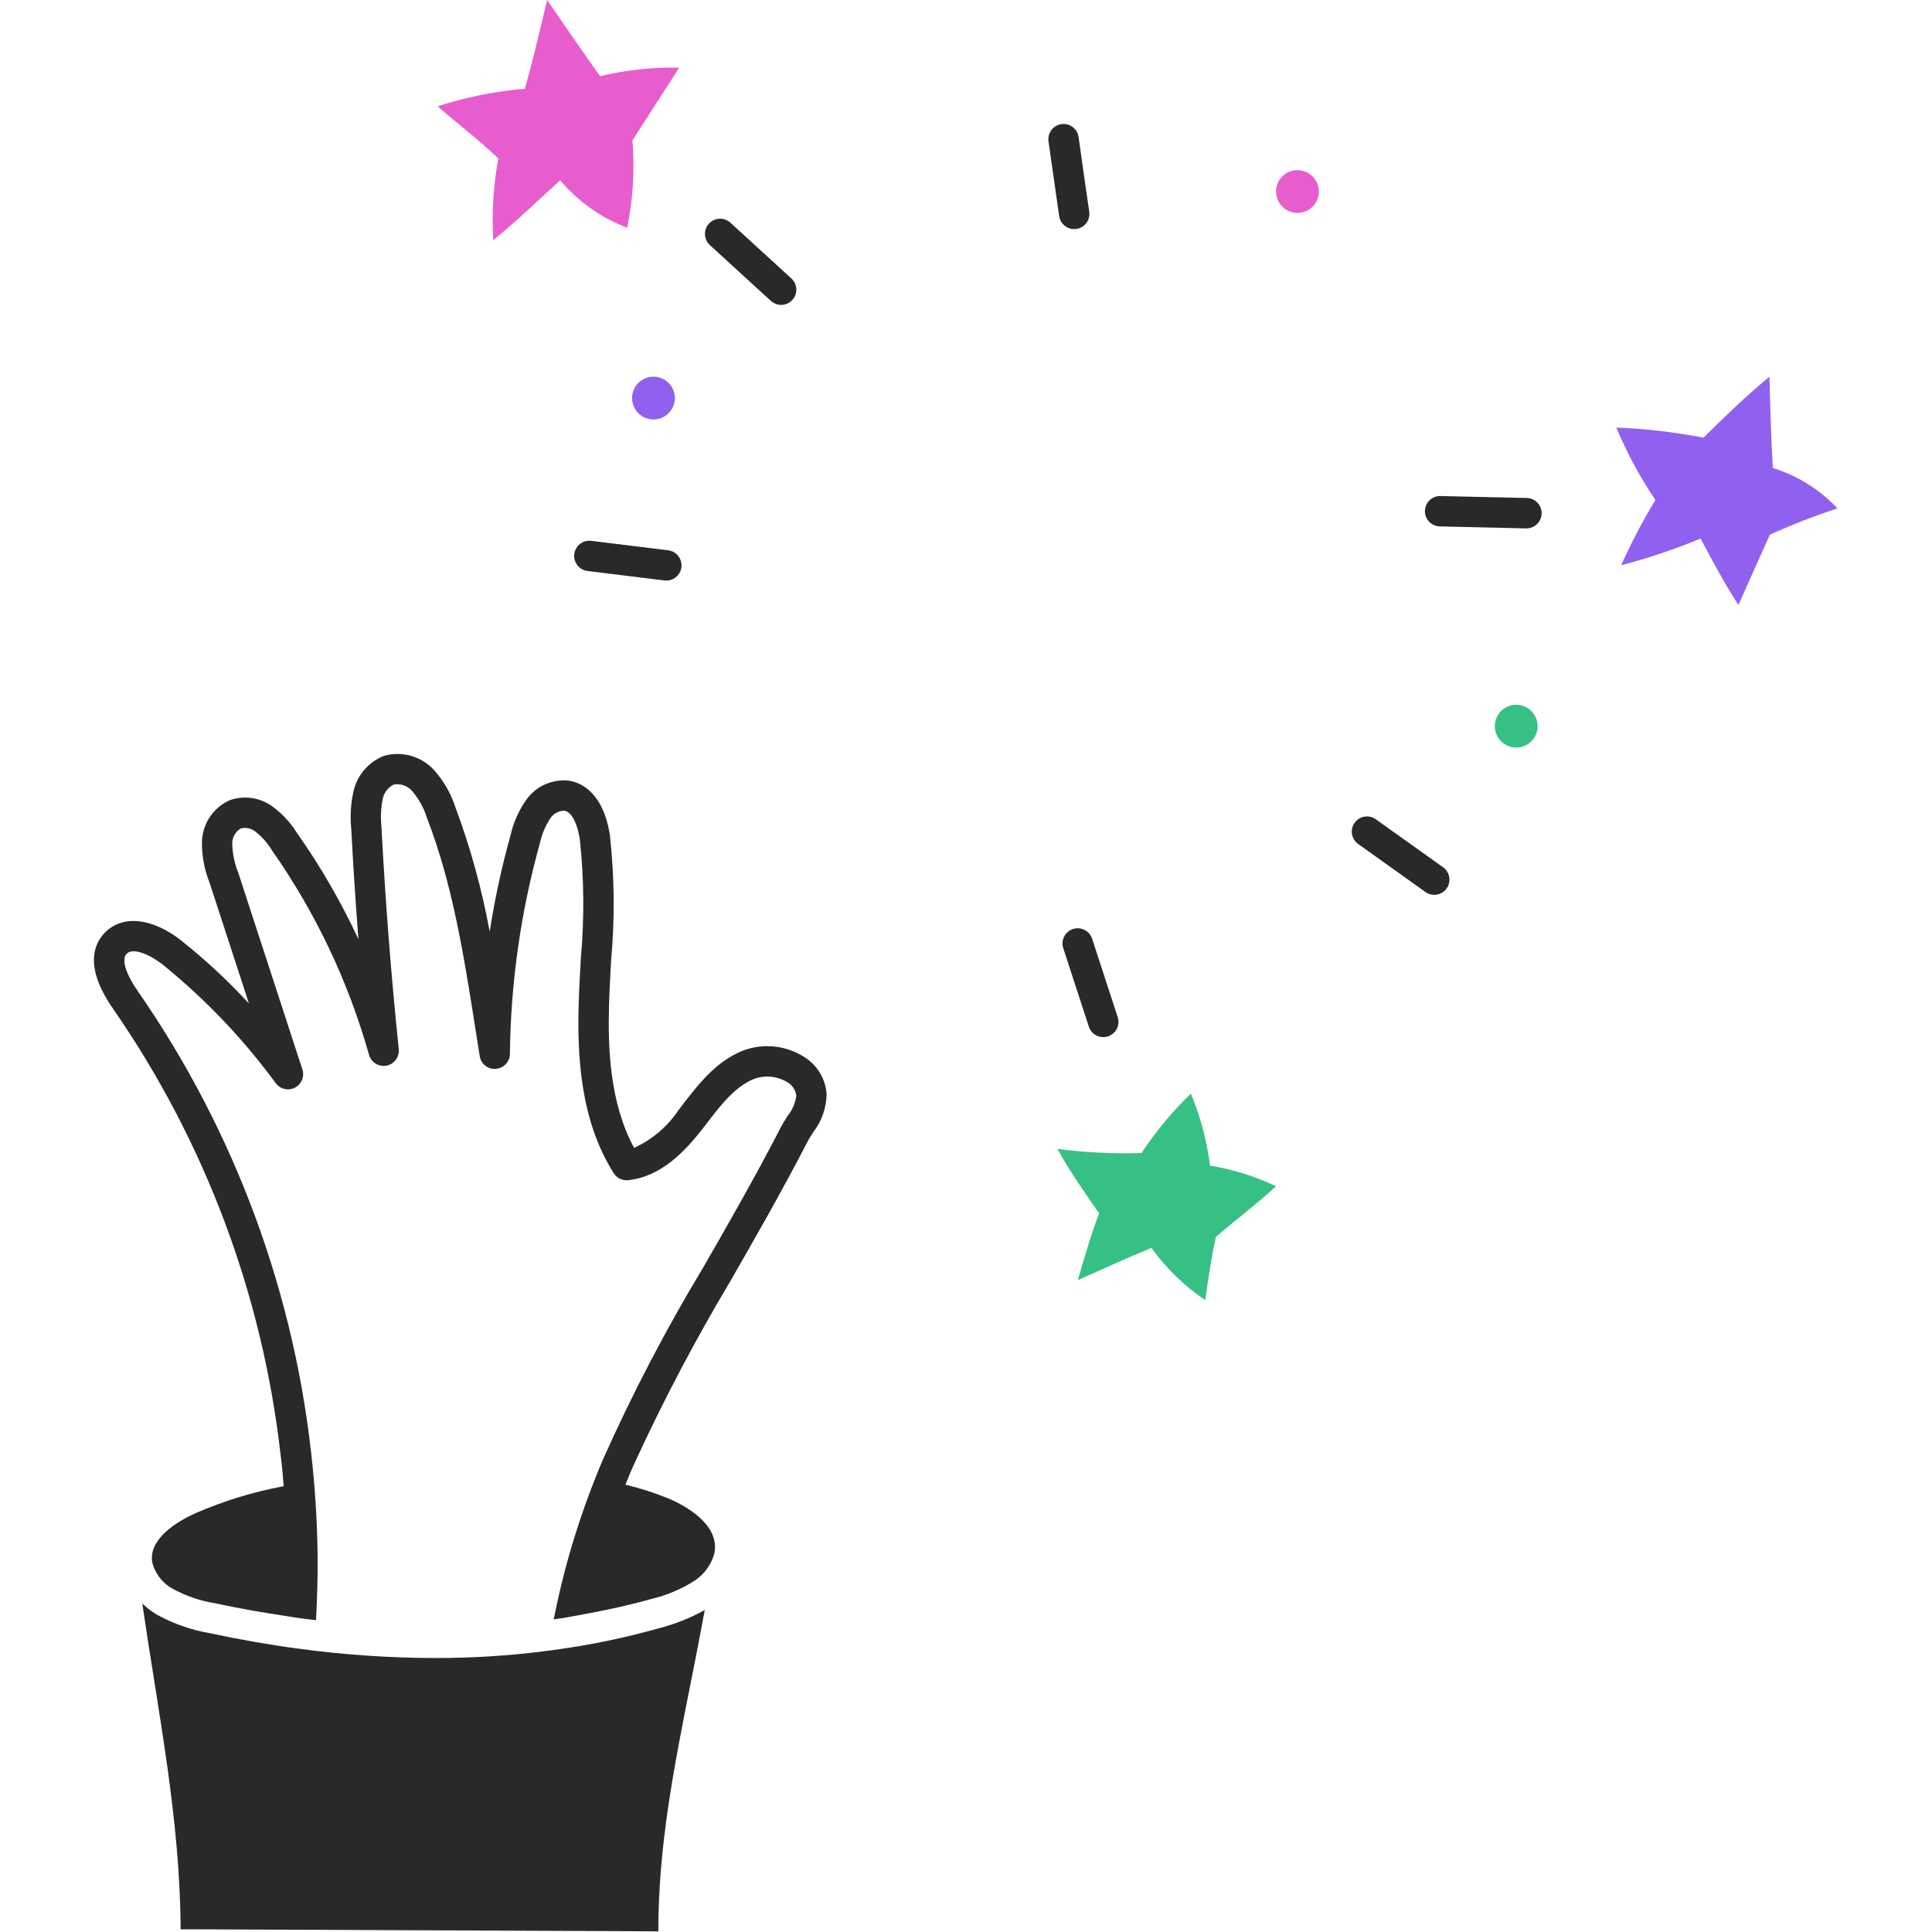 <svg width="144" height="144" viewBox="0 0 144 144" fill="none" xmlns="http://www.w3.org/2000/svg">
<path d="M49.067 143.951C49.067 137.564 50.245 131.658 51.487 125.405C51.839 123.639 52.194 121.834 52.529 120C51.457 120.599 50.311 121.055 49.121 121.359C46.908 121.982 44.658 122.47 42.384 122.819C39.082 123.332 35.745 123.586 32.403 123.579C28.996 123.572 25.593 123.337 22.217 122.877C20.107 122.598 17.88 122.208 15.601 121.72C14.305 121.494 13.052 121.067 11.888 120.452C11.781 120.391 11.669 120.343 11.563 120.271C11.219 120.053 10.899 119.8 10.607 119.515C11.796 127.702 13.43 135.614 13.462 143.8H14.592L49.067 143.951Z" fill="#292929"/>
<path d="M80.391 10.215C80.371 10.068 80.321 9.926 80.246 9.798C80.17 9.67 80.07 9.558 79.951 9.469C79.832 9.379 79.697 9.314 79.553 9.277C79.409 9.24 79.26 9.231 79.112 9.252C78.965 9.273 78.823 9.323 78.695 9.398C78.567 9.474 78.455 9.574 78.366 9.692C78.276 9.811 78.211 9.946 78.174 10.09C78.137 10.234 78.129 10.384 78.15 10.531L78.296 11.571C78.508 13.082 78.722 14.594 78.944 16.107C78.978 16.342 79.085 16.559 79.25 16.73C79.414 16.9 79.628 17.015 79.861 17.058C79.983 17.079 80.106 17.082 80.228 17.064C80.376 17.043 80.517 16.993 80.645 16.916C80.772 16.84 80.884 16.74 80.972 16.62C81.061 16.501 81.126 16.366 81.162 16.221C81.199 16.077 81.206 15.928 81.185 15.78C80.963 14.271 80.75 12.76 80.538 11.253L80.391 10.215Z" fill="#292929"/>
<path d="M57.459 22.429C57.569 22.529 57.698 22.606 57.837 22.657C57.977 22.707 58.126 22.73 58.274 22.723C58.423 22.716 58.568 22.68 58.703 22.616C58.838 22.553 58.958 22.464 59.059 22.354C59.159 22.244 59.236 22.116 59.287 21.976C59.337 21.836 59.359 21.688 59.353 21.539C59.346 21.391 59.31 21.245 59.246 21.11C59.183 20.976 59.094 20.855 58.984 20.755C57.463 19.37 55.949 17.985 54.441 16.6C54.219 16.397 53.926 16.29 53.626 16.303C53.326 16.316 53.044 16.448 52.841 16.669C52.638 16.89 52.531 17.183 52.544 17.483C52.557 17.783 52.689 18.066 52.91 18.269C54.424 19.656 55.94 21.042 57.459 22.429Z" fill="#292929"/>
<path d="M107.561 64.643C107.682 64.73 107.784 64.839 107.863 64.966C107.942 65.092 107.994 65.232 108.019 65.379C108.043 65.526 108.038 65.676 108.004 65.82C107.971 65.965 107.909 66.102 107.822 66.223C107.736 66.344 107.626 66.446 107.5 66.525C107.374 66.603 107.233 66.656 107.087 66.681C106.94 66.705 106.79 66.7 106.645 66.666C106.5 66.633 106.363 66.571 106.243 66.484C104.571 65.286 102.9 64.094 101.23 62.908C100.986 62.734 100.82 62.47 100.77 62.174C100.72 61.878 100.79 61.574 100.964 61.329C101.138 61.084 101.402 60.919 101.698 60.869C101.995 60.819 102.298 60.889 102.543 61.063C104.215 62.254 105.888 63.447 107.561 64.643Z" fill="#292929"/>
<path d="M49.803 41.016L44.066 40.311C43.768 40.274 43.468 40.357 43.231 40.542C43.114 40.633 43.015 40.746 42.942 40.876C42.869 41.005 42.821 41.148 42.803 41.295C42.785 41.443 42.796 41.592 42.835 41.736C42.875 41.879 42.942 42.013 43.033 42.13C43.218 42.367 43.489 42.521 43.787 42.558L49.524 43.263C49.672 43.282 49.821 43.271 49.965 43.231C50.108 43.191 50.242 43.124 50.359 43.033C50.477 42.941 50.575 42.828 50.648 42.698C50.722 42.569 50.769 42.426 50.787 42.279C50.806 42.131 50.795 41.981 50.755 41.838C50.715 41.695 50.648 41.561 50.557 41.443C50.465 41.326 50.352 41.228 50.222 41.154C50.093 41.081 49.95 41.034 49.803 41.016Z" fill="#292929"/>
<path d="M107.362 36.971C107.213 36.968 107.066 36.994 106.927 37.047C106.789 37.101 106.662 37.182 106.554 37.285C106.447 37.388 106.361 37.511 106.301 37.647C106.241 37.783 106.209 37.929 106.205 38.078C106.202 38.226 106.228 38.374 106.282 38.513C106.336 38.651 106.416 38.778 106.519 38.885C106.622 38.993 106.745 39.079 106.881 39.139C107.017 39.199 107.163 39.231 107.312 39.235L110.17 39.301C111.361 39.332 112.554 39.359 113.747 39.383C113.843 39.384 113.938 39.374 114.031 39.352C114.299 39.289 114.535 39.131 114.695 38.906C114.855 38.681 114.927 38.406 114.898 38.132C114.869 37.857 114.741 37.603 114.538 37.416C114.335 37.23 114.071 37.124 113.795 37.118C112.603 37.094 111.412 37.067 110.224 37.037L107.362 36.971Z" fill="#292929"/>
<path d="M81.781 77.207C81.981 77.294 82.202 77.322 82.417 77.286C82.632 77.25 82.833 77.153 82.994 77.007C83.156 76.86 83.271 76.669 83.327 76.459C83.383 76.248 83.376 76.025 83.309 75.818L81.405 69.982C81.36 69.839 81.287 69.706 81.191 69.592C81.094 69.477 80.976 69.383 80.843 69.314C80.71 69.245 80.565 69.204 80.415 69.192C80.266 69.18 80.116 69.197 79.974 69.244C79.831 69.29 79.699 69.364 79.586 69.462C79.472 69.56 79.379 69.679 79.312 69.813C79.245 69.947 79.205 70.093 79.195 70.242C79.185 70.391 79.204 70.541 79.252 70.683L81.156 76.52C81.205 76.672 81.287 76.813 81.394 76.931C81.502 77.049 81.634 77.144 81.781 77.207Z" fill="#292929"/>
<path d="M20.922 108.51C20.962 108.852 21.008 109.193 21.042 109.537C21.042 109.569 21.042 109.603 21.05 109.636C21.088 110.012 21.107 110.394 21.141 110.772C18.891 111.191 16.696 111.863 14.597 112.775C13.601 113.217 11.291 114.43 11.32 116.159C11.321 116.261 11.33 116.363 11.349 116.463C11.451 116.86 11.631 117.233 11.877 117.56C12.124 117.887 12.433 118.163 12.786 118.37C13.808 118.942 14.923 119.327 16.08 119.509C17.871 119.893 19.612 120.194 21.303 120.447C21.676 120.502 22.06 120.571 22.426 120.62C22.456 120.62 22.49 120.63 22.521 120.634C22.868 120.681 23.209 120.714 23.554 120.757C23.638 119.191 23.686 117.618 23.673 116.059C23.651 113.807 23.526 111.535 23.3 109.309C22.046 96.587 17.566 84.396 10.283 73.89C9.358 72.559 9.042 71.512 9.43 71.097C9.909 70.594 11.193 71.148 12.162 71.925C15.327 74.492 18.149 77.456 20.558 80.743C20.72 80.957 20.952 81.107 21.213 81.166C21.475 81.225 21.749 81.189 21.987 81.065C22.224 80.941 22.41 80.736 22.511 80.488C22.612 80.24 22.622 79.963 22.538 79.709C21.639 76.96 20.741 74.207 19.846 71.449L17.762 65.058C17.481 64.367 17.328 63.63 17.31 62.884C17.307 62.656 17.364 62.431 17.476 62.231C17.587 62.032 17.748 61.865 17.944 61.748C18.133 61.7 18.331 61.698 18.521 61.739C18.712 61.781 18.89 61.867 19.042 61.989C19.531 62.374 19.946 62.844 20.269 63.376C23.522 68.014 25.968 73.168 27.505 78.621C27.582 78.894 27.759 79.128 28 79.277C28.241 79.425 28.53 79.478 28.808 79.425C29.087 79.371 29.335 79.215 29.504 78.987C29.672 78.759 29.75 78.476 29.72 78.194C29.148 72.651 28.714 67.069 28.426 61.539C28.356 60.865 28.392 60.183 28.533 59.52C28.581 59.295 28.68 59.085 28.821 58.904C28.962 58.723 29.142 58.576 29.348 58.474C29.599 58.43 29.857 58.451 30.098 58.537C30.338 58.622 30.552 58.768 30.72 58.96C31.219 59.545 31.594 60.225 31.823 60.959C33.749 65.94 34.592 71.311 35.484 76.999L35.756 78.715C35.798 78.997 35.945 79.252 36.168 79.429C36.391 79.605 36.673 79.69 36.957 79.666C37.24 79.645 37.504 79.519 37.699 79.312C37.893 79.106 38.002 78.834 38.006 78.55C38.065 73.246 38.815 67.972 40.236 62.861C40.38 62.195 40.645 61.561 41.019 60.991C41.133 60.818 41.288 60.675 41.471 60.576C41.654 60.477 41.858 60.425 42.066 60.424C42.705 60.538 43.084 61.633 43.224 62.62C43.533 65.534 43.556 68.472 43.295 71.391C43.23 72.538 43.164 73.684 43.132 74.832C43.025 78.61 43.222 83.458 45.743 87.442C45.855 87.621 46.015 87.764 46.205 87.856C46.395 87.948 46.607 87.985 46.817 87.963C49.295 87.707 51.089 85.773 52.378 84.115L52.658 83.752C53.712 82.38 54.8 80.961 56.239 80.401C56.64 80.261 57.067 80.212 57.489 80.257C57.91 80.301 58.317 80.439 58.679 80.66C58.864 80.764 59.022 80.91 59.139 81.086C59.257 81.263 59.33 81.465 59.353 81.676C59.279 82.225 59.054 82.743 58.703 83.172C58.508 83.478 58.315 83.787 58.16 84.097C56.21 87.865 54.287 91.21 52.428 94.444C49.622 99.094 47.107 103.915 44.899 108.877C43.951 111.121 43.136 113.42 42.46 115.76C41.997 117.364 41.607 119.021 41.27 120.694C41.524 120.658 41.782 120.629 42.035 120.589C42.176 120.567 42.313 120.535 42.453 120.511C42.863 120.445 43.269 120.362 43.671 120.287C45.321 119.982 46.947 119.629 48.505 119.187C49.7 118.911 50.836 118.427 51.862 117.755C52.522 117.287 53.005 116.609 53.232 115.833L53.245 115.752C53.252 115.71 53.26 115.668 53.271 115.626C53.271 115.604 53.271 115.582 53.271 115.559C53.291 115.466 53.3 115.37 53.296 115.274C53.262 113.268 50.611 112.014 49.799 111.677C48.766 111.259 47.703 110.919 46.62 110.66C46.74 110.359 46.857 110.06 46.982 109.758C47.007 109.698 47.037 109.641 47.062 109.577C47.212 109.225 47.382 108.884 47.537 108.534C49.596 104.098 51.882 99.772 54.387 95.572C56.258 92.316 58.191 88.95 60.17 85.132C60.3 84.876 60.458 84.63 60.615 84.383C61.243 83.574 61.592 82.584 61.611 81.56C61.574 80.989 61.4 80.436 61.102 79.948C60.805 79.46 60.393 79.051 59.903 78.757C59.24 78.341 58.492 78.084 57.714 78.003C56.937 77.922 56.151 78.021 55.417 78.291C53.387 79.076 52.044 80.827 50.859 82.367L50.587 82.724C49.763 83.958 48.612 84.939 47.263 85.556C45.445 82.206 45.303 78.13 45.394 74.892C45.427 73.77 45.49 72.644 45.554 71.519C45.828 68.451 45.797 65.363 45.464 62.301C45.132 59.971 44.036 58.474 42.447 58.193C41.834 58.117 41.211 58.208 40.645 58.456C40.079 58.705 39.591 59.101 39.231 59.604C38.669 60.4 38.269 61.299 38.054 62.25C37.395 64.614 36.875 67.014 36.497 69.438C35.919 66.273 35.062 63.166 33.936 60.152C33.601 59.117 33.05 58.166 32.319 57.361C31.857 56.869 31.268 56.512 30.617 56.331C29.966 56.15 29.278 56.15 28.628 56.333C28.072 56.549 27.577 56.896 27.183 57.343C26.789 57.791 26.508 58.326 26.364 58.905C26.148 59.829 26.085 60.783 26.177 61.728C26.32 64.464 26.5 67.229 26.716 70.003C25.427 67.231 23.894 64.58 22.133 62.082C21.66 61.319 21.045 60.654 20.322 60.122C19.867 59.785 19.337 59.566 18.778 59.483C18.219 59.4 17.647 59.456 17.115 59.646C16.514 59.916 16.001 60.351 15.636 60.899C15.27 61.448 15.067 62.089 15.05 62.747C15.04 63.781 15.23 64.807 15.611 65.768L17.694 72.149C17.98 73.031 18.266 73.912 18.553 74.793C17.015 73.123 15.351 71.574 13.577 70.157C11.382 68.395 9.112 68.151 7.786 69.543C6.926 70.46 6.337 72.183 8.426 75.184C15.286 85.087 19.579 96.538 20.922 108.51Z" fill="#292929"/>
<path d="M88.761 81.51C87.376 82.849 86.141 84.335 85.078 85.942C82.983 86.003 80.887 85.9 78.809 85.633C79.739 87.303 80.83 88.87 81.921 90.438C81.321 92.005 80.83 93.709 80.333 95.413C82.223 94.578 84.01 93.755 85.826 93.011C86.919 94.539 88.277 95.858 89.835 96.906C90.063 95.213 90.297 93.692 90.623 92.193C92.221 90.821 93.734 89.694 95.111 88.419C93.551 87.674 91.894 87.156 90.189 86.88C89.954 85.034 89.474 83.228 88.761 81.51Z" fill="#37C084"/>
<path d="M44.727 5.676C43.304 3.681 42.04 1.837 40.777 0C40.224 2.341 39.734 4.433 39.126 6.616C36.915 6.8 34.732 7.238 32.621 7.921C34.078 9.219 35.653 10.379 37.144 11.809C36.773 13.819 36.646 15.866 36.764 17.906C38.463 16.511 40.059 14.985 41.75 13.438C43.086 15.023 44.805 16.24 46.743 16.974C47.187 14.834 47.319 12.64 47.137 10.462C48.304 8.653 49.466 6.846 50.624 5.041C48.639 5.001 46.657 5.215 44.727 5.676Z" fill="#E75DCD"/>
<path d="M126.753 40.139C127.644 41.838 128.548 43.502 129.57 45.091C130.371 43.288 131.145 41.576 131.911 39.856C133.553 39.107 135.236 38.452 136.953 37.895C135.634 36.489 133.973 35.449 132.132 34.877C131.994 32.301 131.939 30.188 131.884 28.075C129.999 29.636 128.486 31.128 126.967 32.619C124.823 32.208 122.65 31.956 120.469 31.866C121.26 33.758 122.236 35.567 123.383 37.267C122.433 38.836 121.58 40.462 120.828 42.135C122.846 41.606 124.826 40.939 126.753 40.139Z" fill="#9061EE"/>
<path d="M111.414 54.13C111.415 54.446 111.51 54.753 111.686 55.015C111.862 55.276 112.112 55.48 112.404 55.599C112.695 55.719 113.016 55.75 113.325 55.687C113.634 55.625 113.917 55.472 114.14 55.249C114.362 55.026 114.513 54.742 114.574 54.432C114.635 54.123 114.603 53.803 114.482 53.511C114.361 53.22 114.157 52.972 113.895 52.797C113.633 52.622 113.324 52.528 113.009 52.528C112.799 52.528 112.591 52.57 112.397 52.651C112.203 52.731 112.027 52.849 111.879 52.998C111.731 53.147 111.613 53.324 111.534 53.518C111.454 53.712 111.413 53.92 111.414 54.13Z" fill="#37C084"/>
<path d="M47.109 29.677C47.111 29.992 47.206 30.3 47.382 30.562C47.558 30.823 47.807 31.026 48.099 31.146C48.391 31.266 48.711 31.296 49.02 31.234C49.329 31.172 49.613 31.019 49.835 30.796C50.057 30.573 50.209 30.288 50.27 29.979C50.331 29.67 50.299 29.349 50.178 29.058C50.057 28.767 49.852 28.518 49.59 28.344C49.328 28.169 49.02 28.075 48.705 28.075C48.495 28.075 48.287 28.117 48.093 28.198C47.899 28.278 47.723 28.396 47.574 28.545C47.426 28.694 47.309 28.87 47.229 29.065C47.149 29.259 47.109 29.467 47.109 29.677Z" fill="#9061EE"/>
<path d="M95.109 14.282C95.111 14.597 95.206 14.905 95.382 15.166C95.558 15.428 95.807 15.631 96.099 15.751C96.391 15.87 96.711 15.901 97.02 15.839C97.329 15.776 97.613 15.624 97.835 15.4C98.057 15.177 98.209 14.893 98.27 14.584C98.331 14.274 98.299 13.954 98.178 13.663C98.057 13.372 97.852 13.123 97.59 12.948C97.328 12.773 97.02 12.68 96.705 12.68C96.495 12.68 96.287 12.721 96.093 12.802C95.899 12.883 95.723 13.001 95.574 13.15C95.426 13.298 95.309 13.475 95.229 13.669C95.149 13.864 95.109 14.072 95.109 14.282Z" fill="#E75DCD"/>
</svg>
